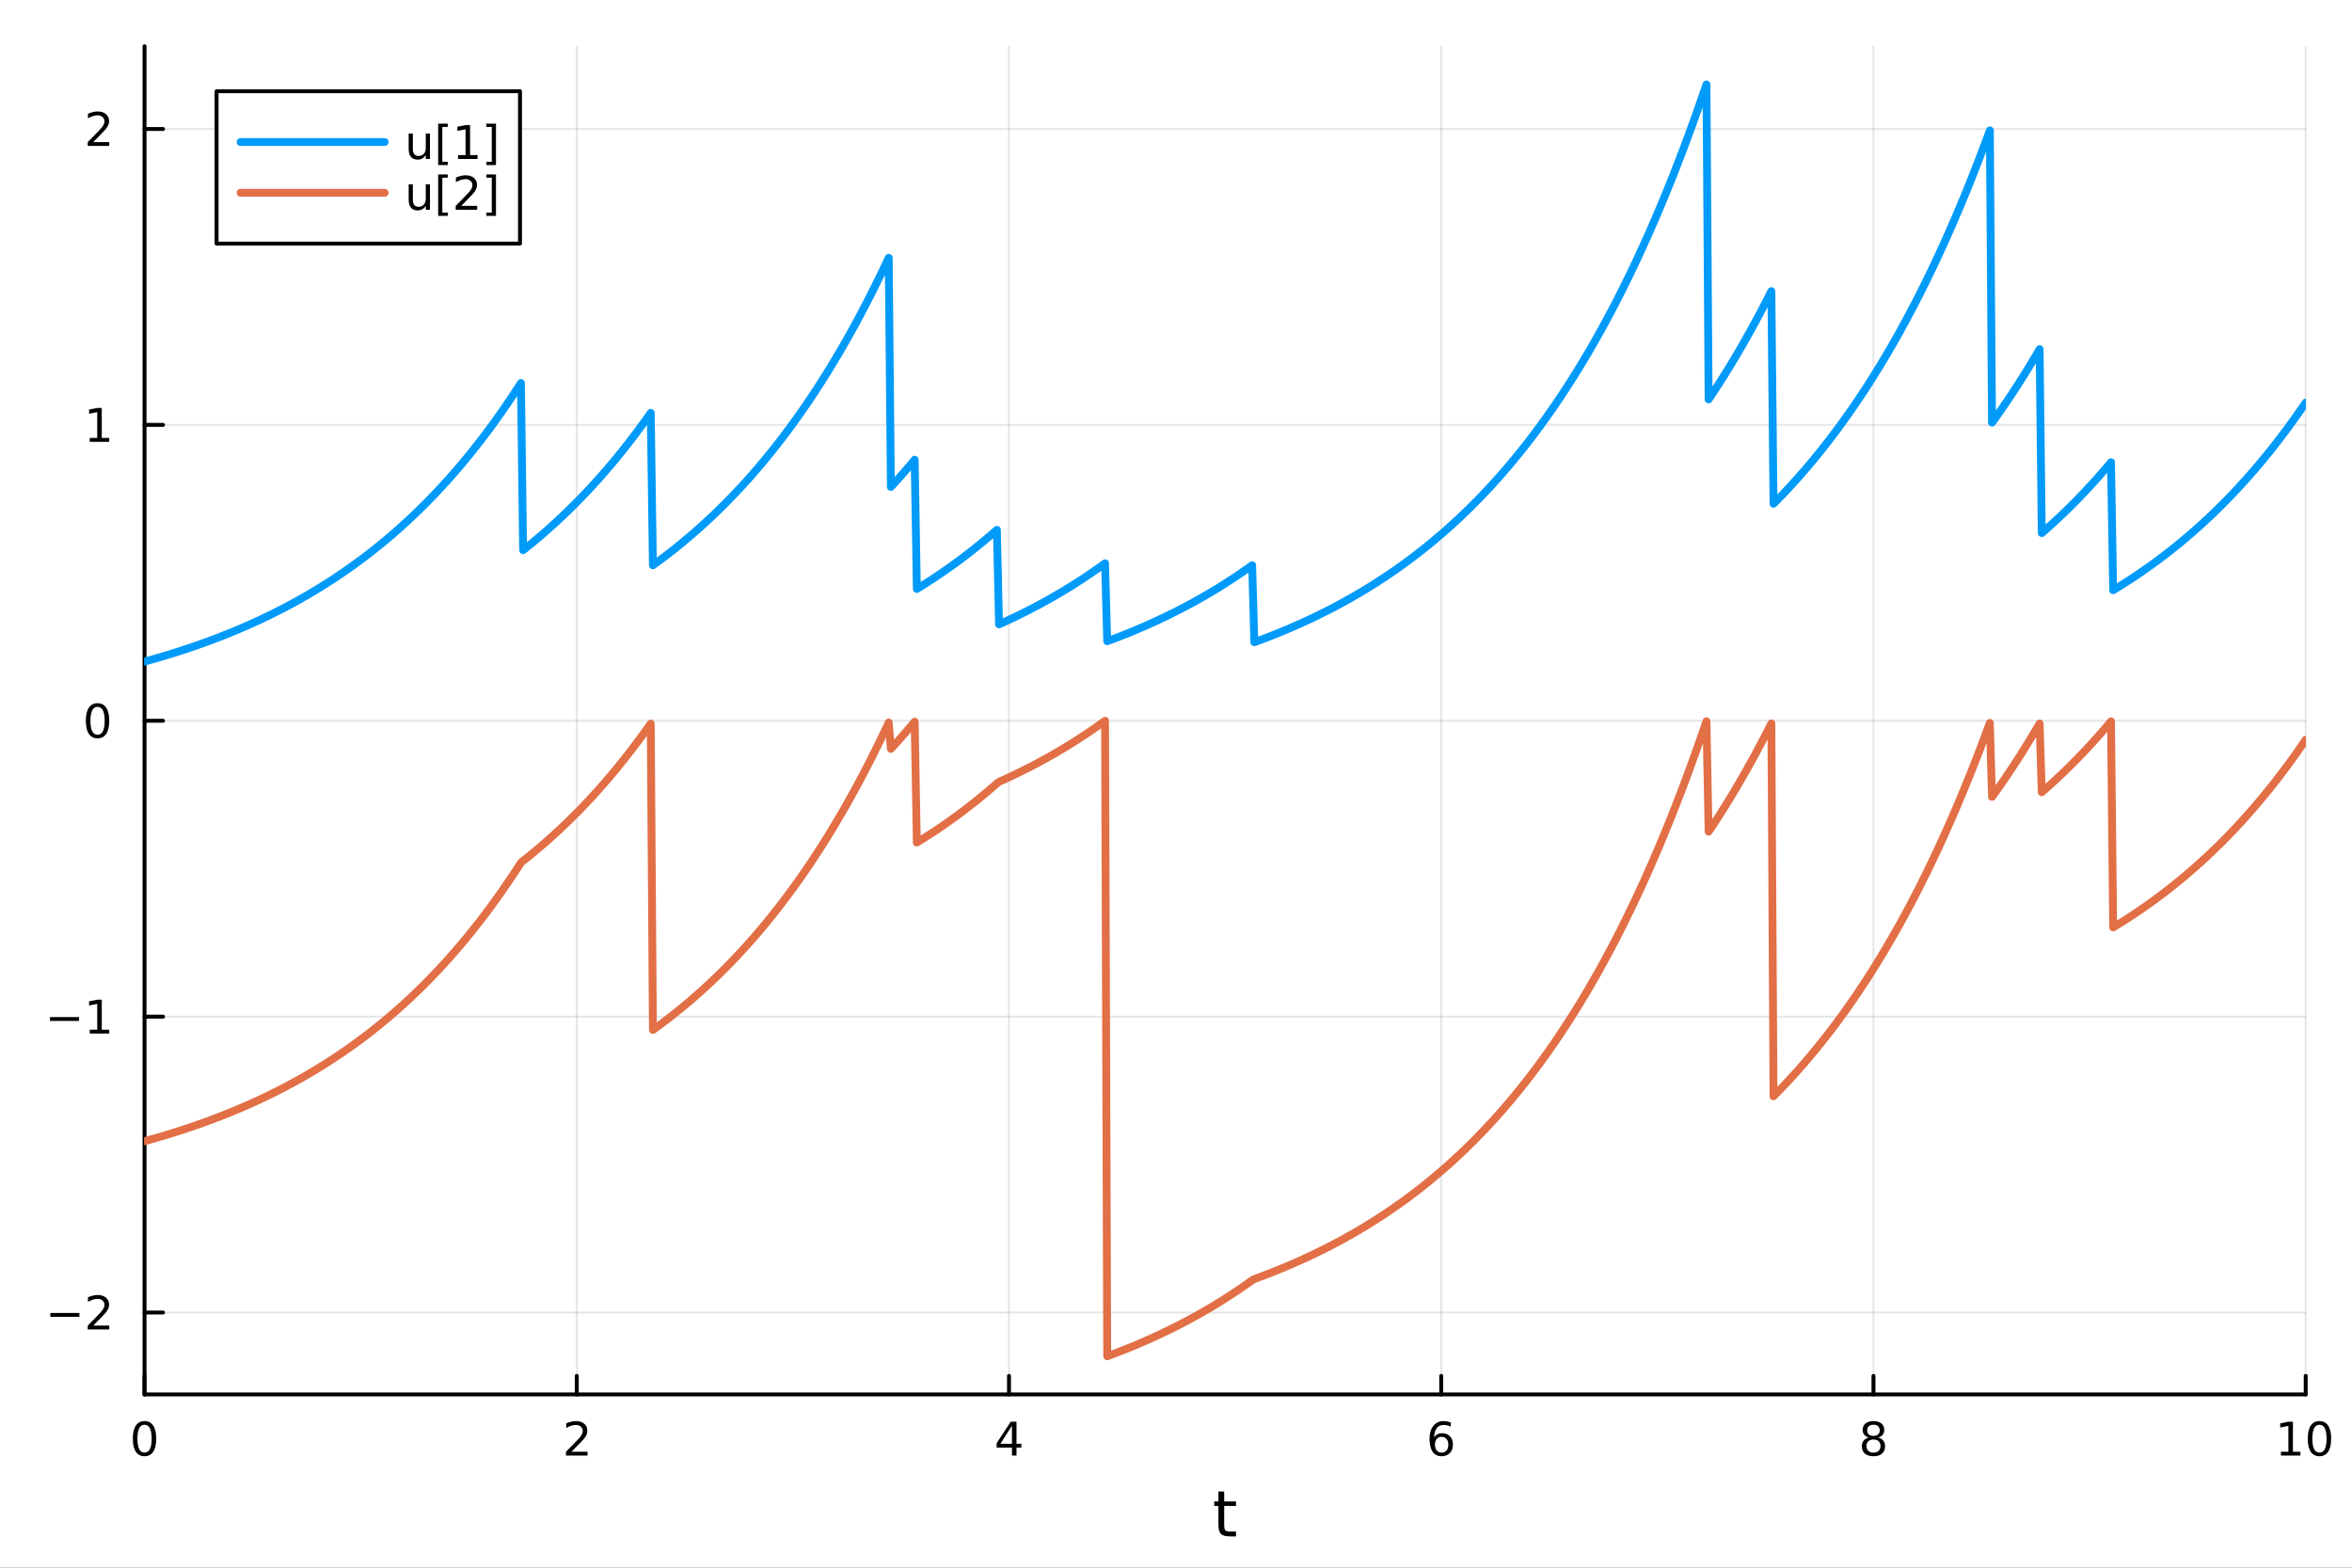 <?xml version="1.0" encoding="utf-8"?>
<svg xmlns="http://www.w3.org/2000/svg" xmlns:xlink="http://www.w3.org/1999/xlink" width="600" height="400" viewBox="0 0 2400 1600">
<rect x="0" y="0" width="2400" height="1600" fill="#333333" stroke="none"/>
<defs>
  <clipPath id="clip990">
    <rect x="0" y="0" width="2400" height="1600"/>
  </clipPath>
</defs>
<path clip-path="url(#clip990)" d="M0 1600 L2400 1600 L2400 0 L0 0  Z" fill="#ffffff" fill-rule="evenodd" fill-opacity="1"/>
<defs>
  <clipPath id="clip991">
    <rect x="480" y="0" width="1681" height="1600"/>
  </clipPath>
</defs>
<path clip-path="url(#clip990)" d="M147.478 1423.18 L2352.76 1423.18 L2352.76 47.244 L147.478 47.244  Z" fill="#ffffff" fill-rule="evenodd" fill-opacity="1"/>
<defs>
  <clipPath id="clip992">
    <rect x="147" y="47" width="2206" height="1377"/>
  </clipPath>
</defs>
<polyline clip-path="url(#clip992)" style="stroke:#000000; stroke-linecap:round; stroke-linejoin:round; stroke-width:2; stroke-opacity:0.1; fill:none" points="147.478,1423.18 147.478,47.244 "/>
<polyline clip-path="url(#clip992)" style="stroke:#000000; stroke-linecap:round; stroke-linejoin:round; stroke-width:2; stroke-opacity:0.1; fill:none" points="588.534,1423.18 588.534,47.244 "/>
<polyline clip-path="url(#clip992)" style="stroke:#000000; stroke-linecap:round; stroke-linejoin:round; stroke-width:2; stroke-opacity:0.1; fill:none" points="1029.59,1423.18 1029.59,47.244 "/>
<polyline clip-path="url(#clip992)" style="stroke:#000000; stroke-linecap:round; stroke-linejoin:round; stroke-width:2; stroke-opacity:0.1; fill:none" points="1470.64,1423.18 1470.64,47.244 "/>
<polyline clip-path="url(#clip992)" style="stroke:#000000; stroke-linecap:round; stroke-linejoin:round; stroke-width:2; stroke-opacity:0.1; fill:none" points="1911.7,1423.18 1911.7,47.244 "/>
<polyline clip-path="url(#clip992)" style="stroke:#000000; stroke-linecap:round; stroke-linejoin:round; stroke-width:2; stroke-opacity:0.1; fill:none" points="2352.76,1423.18 2352.76,47.244 "/>
<polyline clip-path="url(#clip990)" style="stroke:#000000; stroke-linecap:round; stroke-linejoin:round; stroke-width:4; stroke-opacity:1; fill:none" points="147.478,1423.18 2352.76,1423.18 "/>
<polyline clip-path="url(#clip990)" style="stroke:#000000; stroke-linecap:round; stroke-linejoin:round; stroke-width:4; stroke-opacity:1; fill:none" points="147.478,1423.18 147.478,1404.28 "/>
<polyline clip-path="url(#clip990)" style="stroke:#000000; stroke-linecap:round; stroke-linejoin:round; stroke-width:4; stroke-opacity:1; fill:none" points="588.534,1423.18 588.534,1404.28 "/>
<polyline clip-path="url(#clip990)" style="stroke:#000000; stroke-linecap:round; stroke-linejoin:round; stroke-width:4; stroke-opacity:1; fill:none" points="1029.59,1423.18 1029.59,1404.28 "/>
<polyline clip-path="url(#clip990)" style="stroke:#000000; stroke-linecap:round; stroke-linejoin:round; stroke-width:4; stroke-opacity:1; fill:none" points="1470.64,1423.18 1470.64,1404.28 "/>
<polyline clip-path="url(#clip990)" style="stroke:#000000; stroke-linecap:round; stroke-linejoin:round; stroke-width:4; stroke-opacity:1; fill:none" points="1911.7,1423.18 1911.7,1404.28 "/>
<polyline clip-path="url(#clip990)" style="stroke:#000000; stroke-linecap:round; stroke-linejoin:round; stroke-width:4; stroke-opacity:1; fill:none" points="2352.76,1423.18 2352.76,1404.28 "/>
<path clip-path="url(#clip990)" d="M147.478 1454.1 Q143.867 1454.1 142.038 1457.66 Q140.233 1461.2 140.233 1468.33 Q140.233 1475.44 142.038 1479.01 Q143.867 1482.55 147.478 1482.55 Q151.112 1482.55 152.918 1479.01 Q154.746 1475.44 154.746 1468.33 Q154.746 1461.2 152.918 1457.66 Q151.112 1454.1 147.478 1454.1 M147.478 1450.39 Q153.288 1450.39 156.344 1455 Q159.422 1459.58 159.422 1468.33 Q159.422 1477.06 156.344 1481.67 Q153.288 1486.25 147.478 1486.25 Q141.668 1486.25 138.589 1481.67 Q135.534 1477.06 135.534 1468.33 Q135.534 1459.58 138.589 1455 Q141.668 1450.39 147.478 1450.39 Z" fill="#000000" fill-rule="nonzero" fill-opacity="1" /><path clip-path="url(#clip990)" d="M583.186 1481.64 L599.506 1481.64 L599.506 1485.58 L577.561 1485.58 L577.561 1481.64 Q580.223 1478.89 584.807 1474.26 Q589.413 1469.61 590.594 1468.27 Q592.839 1465.74 593.719 1464.01 Q594.621 1462.25 594.621 1460.56 Q594.621 1457.8 592.677 1456.07 Q590.756 1454.33 587.654 1454.33 Q585.455 1454.33 583.001 1455.09 Q580.571 1455.86 577.793 1457.41 L577.793 1452.69 Q580.617 1451.55 583.071 1450.97 Q585.524 1450.39 587.561 1450.39 Q592.932 1450.39 596.126 1453.08 Q599.32 1455.77 599.32 1460.26 Q599.32 1462.39 598.51 1464.31 Q597.723 1466.2 595.617 1468.8 Q595.038 1469.47 591.936 1472.69 Q588.834 1475.88 583.186 1481.64 Z" fill="#000000" fill-rule="nonzero" fill-opacity="1" /><path clip-path="url(#clip990)" d="M1032.6 1455.09 L1020.79 1473.54 L1032.6 1473.54 L1032.6 1455.09 M1031.37 1451.02 L1037.25 1451.02 L1037.25 1473.54 L1042.18 1473.54 L1042.18 1477.43 L1037.25 1477.43 L1037.25 1485.58 L1032.6 1485.58 L1032.6 1477.43 L1017 1477.43 L1017 1472.92 L1031.37 1451.02 Z" fill="#000000" fill-rule="nonzero" fill-opacity="1" /><path clip-path="url(#clip990)" d="M1471.05 1466.44 Q1467.9 1466.44 1466.05 1468.59 Q1464.22 1470.74 1464.22 1474.49 Q1464.22 1478.22 1466.05 1480.39 Q1467.9 1482.55 1471.05 1482.55 Q1474.2 1482.55 1476.03 1480.39 Q1477.88 1478.22 1477.88 1474.49 Q1477.88 1470.74 1476.03 1468.59 Q1474.2 1466.44 1471.05 1466.44 M1480.33 1451.78 L1480.33 1456.04 Q1478.57 1455.21 1476.77 1454.77 Q1474.98 1454.33 1473.23 1454.33 Q1468.6 1454.33 1466.14 1457.45 Q1463.71 1460.58 1463.36 1466.9 Q1464.73 1464.89 1466.79 1463.82 Q1468.85 1462.73 1471.33 1462.73 Q1476.54 1462.73 1479.55 1465.9 Q1482.58 1469.05 1482.58 1474.49 Q1482.58 1479.82 1479.43 1483.03 Q1476.28 1486.25 1471.05 1486.25 Q1465.05 1486.25 1461.88 1481.67 Q1458.71 1477.06 1458.71 1468.33 Q1458.71 1460.14 1462.6 1455.28 Q1466.49 1450.39 1473.04 1450.39 Q1474.8 1450.39 1476.58 1450.74 Q1478.39 1451.09 1480.33 1451.78 Z" fill="#000000" fill-rule="nonzero" fill-opacity="1" /><path clip-path="url(#clip990)" d="M1911.7 1469.17 Q1908.37 1469.17 1906.45 1470.95 Q1904.55 1472.73 1904.55 1475.86 Q1904.55 1478.98 1906.45 1480.77 Q1908.37 1482.55 1911.7 1482.55 Q1915.03 1482.55 1916.95 1480.77 Q1918.88 1478.96 1918.88 1475.86 Q1918.88 1472.73 1916.95 1470.95 Q1915.06 1469.17 1911.7 1469.17 M1907.02 1467.18 Q1904.02 1466.44 1902.33 1464.38 Q1900.66 1462.32 1900.66 1459.35 Q1900.66 1455.21 1903.6 1452.8 Q1906.56 1450.39 1911.7 1450.39 Q1916.86 1450.39 1919.8 1452.8 Q1922.74 1455.21 1922.74 1459.35 Q1922.74 1462.32 1921.05 1464.38 Q1919.39 1466.44 1916.4 1467.18 Q1919.78 1467.96 1921.65 1470.26 Q1923.55 1472.55 1923.55 1475.86 Q1923.55 1480.88 1920.47 1483.57 Q1917.42 1486.25 1911.7 1486.25 Q1905.98 1486.25 1902.9 1483.57 Q1899.85 1480.88 1899.85 1475.86 Q1899.85 1472.55 1901.75 1470.26 Q1903.64 1467.96 1907.02 1467.18 M1905.31 1459.79 Q1905.31 1462.48 1906.98 1463.98 Q1908.67 1465.49 1911.7 1465.49 Q1914.71 1465.49 1916.4 1463.98 Q1918.11 1462.48 1918.11 1459.79 Q1918.11 1457.11 1916.4 1455.6 Q1914.71 1454.1 1911.7 1454.1 Q1908.67 1454.1 1906.98 1455.6 Q1905.31 1457.11 1905.31 1459.79 Z" fill="#000000" fill-rule="nonzero" fill-opacity="1" /><path clip-path="url(#clip990)" d="M2327.44 1481.64 L2335.08 1481.64 L2335.08 1455.28 L2326.77 1456.95 L2326.77 1452.69 L2335.04 1451.02 L2339.71 1451.02 L2339.71 1481.64 L2347.35 1481.64 L2347.35 1485.58 L2327.44 1485.58 L2327.44 1481.64 Z" fill="#000000" fill-rule="nonzero" fill-opacity="1" /><path clip-path="url(#clip990)" d="M2366.8 1454.1 Q2363.18 1454.1 2361.36 1457.66 Q2359.55 1461.2 2359.55 1468.33 Q2359.55 1475.44 2361.36 1479.01 Q2363.18 1482.55 2366.8 1482.55 Q2370.43 1482.55 2372.23 1479.01 Q2374.06 1475.44 2374.06 1468.33 Q2374.06 1461.2 2372.23 1457.66 Q2370.43 1454.1 2366.8 1454.1 M2366.8 1450.39 Q2372.61 1450.39 2375.66 1455 Q2378.74 1459.58 2378.74 1468.33 Q2378.74 1477.06 2375.66 1481.67 Q2372.61 1486.25 2366.8 1486.25 Q2360.99 1486.25 2357.91 1481.67 Q2354.85 1477.06 2354.85 1468.33 Q2354.85 1459.58 2357.91 1455 Q2360.99 1450.39 2366.8 1450.39 Z" fill="#000000" fill-rule="nonzero" fill-opacity="1" /><path clip-path="url(#clip990)" d="M1249.18 1522.27 L1249.18 1532.4 L1261.24 1532.4 L1261.24 1536.95 L1249.18 1536.95 L1249.18 1556.3 Q1249.18 1560.66 1250.36 1561.9 Q1251.57 1563.14 1255.23 1563.14 L1261.24 1563.14 L1261.24 1568.04 L1255.23 1568.04 Q1248.45 1568.04 1245.87 1565.53 Q1243.29 1562.98 1243.29 1556.3 L1243.29 1536.95 L1238.99 1536.95 L1238.99 1532.4 L1243.29 1532.4 L1243.29 1522.27 L1249.18 1522.27 Z" fill="#000000" fill-rule="nonzero" fill-opacity="1" /><polyline clip-path="url(#clip992)" style="stroke:#000000; stroke-linecap:round; stroke-linejoin:round; stroke-width:2; stroke-opacity:0.1; fill:none" points="147.478,1339.58 2352.76,1339.58 "/>
<polyline clip-path="url(#clip992)" style="stroke:#000000; stroke-linecap:round; stroke-linejoin:round; stroke-width:2; stroke-opacity:0.1; fill:none" points="147.478,1037.6 2352.76,1037.6 "/>
<polyline clip-path="url(#clip992)" style="stroke:#000000; stroke-linecap:round; stroke-linejoin:round; stroke-width:2; stroke-opacity:0.1; fill:none" points="147.478,735.62 2352.76,735.62 "/>
<polyline clip-path="url(#clip992)" style="stroke:#000000; stroke-linecap:round; stroke-linejoin:round; stroke-width:2; stroke-opacity:0.1; fill:none" points="147.478,433.642 2352.76,433.642 "/>
<polyline clip-path="url(#clip992)" style="stroke:#000000; stroke-linecap:round; stroke-linejoin:round; stroke-width:2; stroke-opacity:0.1; fill:none" points="147.478,131.664 2352.76,131.664 "/>
<polyline clip-path="url(#clip990)" style="stroke:#000000; stroke-linecap:round; stroke-linejoin:round; stroke-width:4; stroke-opacity:1; fill:none" points="147.478,1423.18 147.478,47.244 "/>
<polyline clip-path="url(#clip990)" style="stroke:#000000; stroke-linecap:round; stroke-linejoin:round; stroke-width:4; stroke-opacity:1; fill:none" points="147.478,1339.58 166.376,1339.58 "/>
<polyline clip-path="url(#clip990)" style="stroke:#000000; stroke-linecap:round; stroke-linejoin:round; stroke-width:4; stroke-opacity:1; fill:none" points="147.478,1037.6 166.376,1037.6 "/>
<polyline clip-path="url(#clip990)" style="stroke:#000000; stroke-linecap:round; stroke-linejoin:round; stroke-width:4; stroke-opacity:1; fill:none" points="147.478,735.62 166.376,735.62 "/>
<polyline clip-path="url(#clip990)" style="stroke:#000000; stroke-linecap:round; stroke-linejoin:round; stroke-width:4; stroke-opacity:1; fill:none" points="147.478,433.642 166.376,433.642 "/>
<polyline clip-path="url(#clip990)" style="stroke:#000000; stroke-linecap:round; stroke-linejoin:round; stroke-width:4; stroke-opacity:1; fill:none" points="147.478,131.664 166.376,131.664 "/>
<path clip-path="url(#clip990)" d="M51.362 1340.03 L81.038 1340.03 L81.038 1343.96 L51.362 1343.96 L51.362 1340.03 Z" fill="#000000" fill-rule="nonzero" fill-opacity="1" /><path clip-path="url(#clip990)" d="M95.159 1352.92 L111.478 1352.92 L111.478 1356.86 L89.534 1356.86 L89.534 1352.92 Q92.196 1350.17 96.779 1345.54 Q101.385 1340.88 102.566 1339.54 Q104.811 1337.02 105.691 1335.28 Q106.594 1333.52 106.594 1331.83 Q106.594 1329.08 104.649 1327.34 Q102.728 1325.61 99.626 1325.61 Q97.427 1325.61 94.973 1326.37 Q92.543 1327.13 89.765 1328.69 L89.765 1323.96 Q92.589 1322.83 95.043 1322.25 Q97.496 1321.67 99.534 1321.67 Q104.904 1321.67 108.098 1324.36 Q111.293 1327.04 111.293 1331.53 Q111.293 1333.66 110.483 1335.58 Q109.696 1337.48 107.589 1340.07 Q107.01 1340.75 103.909 1343.96 Q100.807 1347.16 95.159 1352.92 Z" fill="#000000" fill-rule="nonzero" fill-opacity="1" /><path clip-path="url(#clip990)" d="M50.992 1038.05 L80.668 1038.05 L80.668 1041.98 L50.992 1041.98 L50.992 1038.05 Z" fill="#000000" fill-rule="nonzero" fill-opacity="1" /><path clip-path="url(#clip990)" d="M91.571 1050.94 L99.21 1050.94 L99.21 1024.58 L90.899 1026.24 L90.899 1021.98 L99.163 1020.32 L103.839 1020.32 L103.839 1050.94 L111.478 1050.94 L111.478 1054.88 L91.571 1054.88 L91.571 1050.94 Z" fill="#000000" fill-rule="nonzero" fill-opacity="1" /><path clip-path="url(#clip990)" d="M99.534 721.419 Q95.922 721.419 94.094 724.984 Q92.288 728.525 92.288 735.655 Q92.288 742.761 94.094 746.326 Q95.922 749.868 99.534 749.868 Q103.168 749.868 104.973 746.326 Q106.802 742.761 106.802 735.655 Q106.802 728.525 104.973 724.984 Q103.168 721.419 99.534 721.419 M99.534 717.715 Q105.344 717.715 108.399 722.321 Q111.478 726.905 111.478 735.655 Q111.478 744.382 108.399 748.988 Q105.344 753.571 99.534 753.571 Q93.723 753.571 90.645 748.988 Q87.589 744.382 87.589 735.655 Q87.589 726.905 90.645 722.321 Q93.723 717.715 99.534 717.715 Z" fill="#000000" fill-rule="nonzero" fill-opacity="1" /><path clip-path="url(#clip990)" d="M91.571 446.987 L99.21 446.987 L99.21 420.621 L90.899 422.288 L90.899 418.029 L99.163 416.362 L103.839 416.362 L103.839 446.987 L111.478 446.987 L111.478 450.922 L91.571 450.922 L91.571 446.987 Z" fill="#000000" fill-rule="nonzero" fill-opacity="1" /><path clip-path="url(#clip990)" d="M95.159 145.009 L111.478 145.009 L111.478 148.944 L89.534 148.944 L89.534 145.009 Q92.196 142.254 96.779 137.624 Q101.385 132.972 102.566 131.629 Q104.811 129.106 105.691 127.37 Q106.594 125.611 106.594 123.921 Q106.594 121.166 104.649 119.43 Q102.728 117.694 99.626 117.694 Q97.427 117.694 94.973 118.458 Q92.543 119.222 89.765 120.773 L89.765 116.05 Q92.589 114.916 95.043 114.338 Q97.496 113.759 99.534 113.759 Q104.904 113.759 108.098 116.444 Q111.293 119.129 111.293 123.62 Q111.293 125.75 110.483 127.671 Q109.696 129.569 107.589 132.162 Q107.01 132.833 103.909 136.05 Q100.807 139.245 95.159 145.009 Z" fill="#000000" fill-rule="nonzero" fill-opacity="1" /><polyline clip-path="url(#clip992)" style="stroke:#009af9; stroke-linecap:round; stroke-linejoin:round; stroke-width:8; stroke-opacity:1; fill:none" points="147.478,675.224 149.685,674.617 151.893,674.003 154.1,673.383 156.308,672.757 158.515,672.125 160.723,671.486 162.93,670.841 165.138,670.189 167.345,669.531 169.553,668.866 171.76,668.194 173.968,667.516 176.175,666.831 178.383,666.139 180.59,665.44 182.798,664.734 185.005,664.021 187.213,663.3 189.42,662.573 191.628,661.838 193.835,661.096 196.043,660.346 198.25,659.589 200.458,658.824 202.665,658.051 204.873,657.271 207.08,656.483 209.288,655.686 211.495,654.882 213.702,654.07 215.91,653.25 218.117,652.421 220.325,651.584 222.532,650.738 224.74,649.885 226.947,649.022 229.155,648.151 231.362,647.271 233.57,646.382 235.777,645.484 237.985,644.577 240.192,643.662 242.4,642.736 244.607,641.802 246.815,640.858 249.022,639.905 251.23,638.942 253.437,637.969 255.645,636.987 257.852,635.995 260.06,634.992 262.267,633.98 264.475,632.958 266.682,631.925 268.89,630.882 271.097,629.828 273.305,628.764 275.512,627.689 277.72,626.603 279.927,625.506 282.135,624.398 284.342,623.279 286.549,622.149 288.757,621.008 290.964,619.855 293.172,618.69 295.379,617.514 297.587,616.325 299.794,615.125 302.002,613.913 304.209,612.689 306.417,611.452 308.624,610.203 310.832,608.941 313.039,607.666 315.247,606.379 317.454,605.079 319.662,603.766 321.869,602.439 324.077,601.099 326.284,599.746 328.492,598.379 330.699,596.998 332.907,595.604 335.114,594.195 337.322,592.772 339.529,591.335 341.737,589.884 343.944,588.418 346.152,586.937 348.359,585.441 350.567,583.93 352.774,582.404 354.982,580.863 357.189,579.306 359.397,577.734 361.604,576.145 363.811,574.541 366.019,572.92 368.226,571.284 370.434,569.63 372.641,567.96 374.849,566.274 377.056,564.57 379.264,562.849 381.471,561.111 383.679,559.355 385.886,557.582 388.094,555.791 390.301,553.982 392.509,552.154 394.716,550.309 396.924,548.444 399.131,546.561 401.339,544.659 403.546,542.738 405.754,540.798 407.961,538.838 410.169,536.858 412.376,534.858 414.584,532.839 416.791,530.799 418.999,528.738 421.206,526.657 423.414,524.554 425.621,522.431 427.829,520.286 430.036,518.12 432.244,515.932 434.451,513.722 436.659,511.49 438.866,509.235 441.073,506.957 443.281,504.657 445.488,502.333 447.696,499.987 449.903,497.616 452.111,495.222 454.318,492.804 456.526,490.361 458.733,487.894 460.941,485.401 463.148,482.884 465.356,480.342 467.563,477.774 469.771,475.18 471.978,472.56 474.186,469.913 476.393,467.24 478.601,464.54 480.808,461.813 483.016,459.059 485.223,456.276 487.431,453.466 489.638,450.627 491.846,447.76 494.053,444.864 496.261,441.939 498.468,438.984 500.676,436 502.883,432.986 505.091,429.941 507.298,426.866 509.506,423.759 511.713,420.622 513.921,417.453 516.128,414.252 518.335,411.019 520.543,407.753 522.75,404.455 524.958,401.123 527.165,397.758 529.373,394.359 531.58,390.926 533.788,561.539 535.995,559.788 538.203,558.019 540.41,556.232 542.618,554.427 544.825,552.605 547.033,550.763 549.24,548.904 551.448,547.025 553.655,545.128 555.863,543.212 558.07,541.276 560.278,539.321 562.485,537.346 564.693,535.351 566.9,533.337 569.108,531.301 571.315,529.246 573.523,527.17 575.73,525.073 577.938,522.955 580.145,520.815 582.353,518.654 584.56,516.471 586.768,514.267 588.975,512.04 591.182,509.79 593.39,507.519 595.597,505.224 597.805,502.906 600.012,500.565 602.22,498.2 604.427,495.812 606.635,493.399 608.842,490.962 611.05,488.501 613.257,486.015 615.465,483.504 617.672,480.967 619.88,478.405 622.087,475.818 624.295,473.204 626.502,470.564 628.71,467.898 630.917,465.204 633.125,462.484 635.332,459.736 637.54,456.961 639.747,454.157 641.955,451.326 644.162,448.466 646.37,445.577 648.577,442.659 650.785,439.711 652.992,436.735 655.2,433.728 657.407,430.691 659.615,427.623 661.822,424.524 664.03,421.395 666.237,576.927 668.444,575.33 670.652,573.718 672.859,572.089 675.067,570.444 677.274,568.782 679.482,567.104 681.689,565.408 683.897,563.696 686.104,561.966 688.312,560.219 690.519,558.455 692.727,556.672 694.934,554.872 697.142,553.054 699.349,551.217 701.557,549.362 703.764,547.488 705.972,545.595 708.179,543.684 710.387,541.753 712.594,539.802 714.802,537.833 717.009,535.843 719.217,533.833 721.424,531.803 723.632,529.752 725.839,527.681 728.047,525.589 730.254,523.476 732.462,521.342 734.669,519.186 736.877,517.009 739.084,514.81 741.292,512.588 743.499,510.345 745.706,508.078 747.914,505.789 750.121,503.477 752.329,501.141 754.536,498.782 756.744,496.4 758.951,493.993 761.159,491.562 763.366,489.107 765.574,486.627 767.781,484.122 769.989,481.592 772.196,479.036 774.404,476.455 776.611,473.848 778.819,471.214 781.026,468.555 783.234,465.868 785.441,463.154 787.649,460.413 789.856,457.645 792.064,454.848 794.271,452.024 796.479,449.171 798.686,446.289 800.894,443.378 803.101,440.438 805.309,437.469 807.516,434.469 809.724,431.44 811.931,428.38 814.139,425.289 816.346,422.167 818.553,419.013 820.761,415.828 822.968,412.611 825.176,409.361 827.383,406.079 829.591,402.764 831.798,399.415 834.006,396.032 836.213,392.616 838.421,389.165 840.628,385.68 842.836,382.159 845.043,378.603 847.251,375.011 849.458,371.383 851.666,367.719 853.873,364.018 856.081,360.279 858.288,356.503 860.496,352.689 862.703,348.837 864.911,344.946 867.118,341.016 869.326,337.046 871.533,333.036 873.741,328.986 875.948,324.895 878.156,320.763 880.363,316.589 882.571,312.374 884.778,308.116 886.986,303.815 889.193,299.471 891.401,295.083 893.608,290.651 895.815,286.175 898.023,281.653 900.23,277.086 902.438,272.473 904.645,267.814 906.853,263.108 909.06,496.988 911.268,494.587 913.475,492.162 915.683,489.713 917.89,487.239 920.098,484.74 922.305,482.216 924.513,479.667 926.72,477.092 928.928,474.491 931.135,471.864 933.343,469.211 935.55,601.075 937.758,599.722 939.965,598.354 942.173,596.973 944.38,595.579 946.588,594.17 948.795,592.747 951.003,591.309 953.21,589.858 955.418,588.391 957.625,586.91 959.833,585.414 962.04,583.903 964.248,582.376 966.455,580.835 968.663,579.278 970.87,577.705 973.077,576.116 975.285,574.512 977.492,572.891 979.7,571.254 981.907,569.6 984.115,567.93 986.322,566.243 988.53,564.539 990.737,562.818 992.945,561.079 995.152,559.323 997.36,557.55 999.567,555.758 1001.77,553.949 1003.98,552.121 1006.19,550.275 1008.4,548.411 1010.6,546.527 1012.81,544.625 1015.02,542.703 1017.23,540.763 1019.43,637.211 1021.64,636.221 1023.85,635.221 1026.06,634.211 1028.26,633.191 1030.47,632.16 1032.68,631.12 1034.89,630.068 1037.09,629.006 1039.3,627.934 1041.51,626.85 1043.72,625.756 1045.92,624.651 1048.13,623.534 1050.34,622.407 1052.55,621.268 1054.75,620.118 1056.96,618.956 1059.17,617.782 1061.38,616.597 1063.58,615.399 1065.79,614.19 1068,612.968 1070.21,611.734 1072.41,610.488 1074.62,609.229 1076.83,607.958 1079.04,606.673 1081.24,605.376 1083.45,604.066 1085.66,602.742 1087.87,601.406 1090.07,600.055 1092.28,598.692 1094.49,597.314 1096.7,595.923 1098.9,594.517 1101.11,593.098 1103.32,591.664 1105.53,590.216 1107.73,588.753 1109.94,587.275 1112.15,585.783 1114.36,584.275 1116.56,582.753 1118.77,581.215 1120.98,579.661 1123.19,578.092 1125.39,576.508 1127.6,574.907 1129.81,654.455 1132.02,653.639 1134.22,652.814 1136.43,651.981 1138.64,651.139 1140.85,650.29 1143.05,649.431 1145.26,648.564 1147.47,647.688 1149.68,646.804 1151.88,645.91 1154.09,645.008 1156.3,644.096 1158.51,643.175 1160.71,642.245 1162.92,641.306 1165.13,640.357 1167.34,639.399 1169.54,638.431 1171.75,637.453 1173.96,636.466 1176.17,635.468 1178.37,634.461 1180.58,633.443 1182.79,632.415 1185,631.377 1187.2,630.328 1189.41,629.269 1191.62,628.199 1193.83,627.118 1196.03,626.027 1198.24,624.924 1200.45,623.811 1202.66,622.686 1204.86,621.55 1207.07,620.402 1209.28,619.243 1211.49,618.073 1213.69,616.89 1215.9,615.695 1218.11,614.489 1220.32,613.27 1222.52,612.039 1224.73,610.796 1226.94,609.54 1229.15,608.272 1231.35,606.991 1233.56,605.696 1235.77,604.389 1237.98,603.069 1240.18,601.735 1242.39,600.389 1244.6,599.028 1246.81,597.654 1249.01,596.266 1251.22,594.864 1253.43,593.448 1255.64,592.017 1257.84,590.573 1260.05,589.114 1262.26,587.64 1264.47,586.151 1266.67,584.647 1268.88,583.128 1271.09,581.594 1273.3,580.045 1275.5,578.48 1277.71,576.899 1279.92,655.461 1282.13,654.655 1284.33,653.84 1286.54,653.017 1288.75,652.186 1290.96,651.347 1293.16,650.499 1295.37,649.643 1297.58,648.778 1299.79,647.904 1301.99,647.022 1304.2,646.13 1306.41,645.23 1308.62,644.321 1310.82,643.402 1313.03,642.475 1315.24,641.537 1317.45,640.591 1319.65,639.635 1321.86,638.669 1324.07,637.694 1326.28,636.709 1328.48,635.714 1330.69,634.709 1332.9,633.694 1335.11,632.668 1337.31,631.632 1339.52,630.586 1341.73,629.53 1343.94,628.462 1346.14,627.384 1348.35,626.295 1350.56,625.196 1352.76,624.085 1354.97,622.963 1357.18,621.829 1359.39,620.684 1361.59,619.528 1363.8,618.36 1366.01,617.18 1368.22,615.989 1370.42,614.785 1372.63,613.57 1374.84,612.342 1377.05,611.102 1379.25,609.849 1381.46,608.584 1383.67,607.306 1385.88,606.015 1388.08,604.711 1390.29,603.394 1392.5,602.064 1394.71,600.72 1396.91,599.363 1399.12,597.992 1401.33,596.608 1403.54,595.209 1405.74,593.797 1407.95,592.37 1410.16,590.929 1412.37,589.473 1414.57,588.003 1416.78,586.518 1418.99,585.018 1421.2,583.503 1423.4,581.972 1425.61,580.427 1427.82,578.865 1430.03,577.288 1432.23,575.696 1434.44,574.087 1436.65,572.462 1438.86,570.82 1441.06,569.162 1443.27,567.488 1445.48,565.796 1447.69,564.088 1449.89,562.362 1452.1,560.619 1454.31,558.858 1456.52,557.08 1458.72,555.284 1460.93,553.47 1463.14,551.637 1465.35,549.786 1467.55,547.916 1469.76,546.028 1471.97,544.121 1474.18,542.194 1476.38,540.248 1478.59,538.283 1480.8,536.297 1483.01,534.292 1485.21,532.267 1487.42,530.221 1489.63,528.155 1491.84,526.068 1494.04,523.96 1496.25,521.83 1498.46,519.68 1500.67,517.507 1502.87,515.313 1505.08,513.097 1507.29,510.858 1509.5,508.597 1511.7,506.313 1513.91,504.007 1516.12,501.677 1518.33,499.323 1520.53,496.946 1522.74,494.545 1524.95,492.12 1527.16,489.67 1529.36,487.196 1531.57,484.697 1533.78,482.172 1535.99,479.622 1538.19,477.047 1540.4,474.446 1542.61,471.818 1544.82,469.164 1547.02,466.483 1549.23,463.776 1551.44,461.041 1553.65,458.278 1555.85,455.488 1558.06,452.67 1560.27,449.823 1562.48,446.948 1564.68,444.044 1566.89,441.11 1569.1,438.147 1571.31,435.155 1573.51,432.132 1575.72,429.079 1577.93,425.995 1580.14,422.88 1582.34,419.733 1584.55,416.555 1586.76,413.345 1588.97,410.103 1591.17,406.828 1593.38,403.52 1595.59,400.179 1597.8,396.805 1600,393.396 1602.21,389.953 1604.42,386.476 1606.63,382.964 1608.83,379.416 1611.04,375.833 1613.25,372.213 1615.46,368.557 1617.66,364.865 1619.87,361.135 1622.08,357.368 1624.29,353.563 1626.49,349.72 1628.7,345.838 1630.91,341.917 1633.12,337.956 1635.32,333.956 1637.53,329.915 1639.74,325.834 1641.95,321.711 1644.15,317.548 1646.36,313.342 1648.57,309.094 1650.78,304.803 1652.98,300.469 1655.19,296.091 1657.4,291.669 1659.61,287.203 1661.81,282.692 1664.02,278.135 1666.23,273.532 1668.44,268.884 1670.64,264.188 1672.85,259.445 1675.06,254.654 1677.27,249.815 1679.47,244.928 1681.68,239.991 1683.89,235.004 1686.1,229.968 1688.3,224.88 1690.51,219.742 1692.72,214.552 1694.93,209.31 1697.13,204.015 1699.34,198.666 1701.55,193.265 1703.76,187.808 1705.96,182.297 1708.17,176.731 1710.38,171.108 1712.59,165.429 1714.79,159.693 1717,153.899 1719.21,148.046 1721.42,142.135 1723.62,136.165 1725.83,130.134 1728.04,124.043 1730.25,117.89 1732.45,111.675 1734.66,105.398 1736.87,99.058 1739.07,92.654 1741.28,86.186 1743.49,407.636 1745.7,404.336 1747.9,401.004 1750.11,397.637 1752.32,394.237 1754.53,390.803 1756.73,387.334 1758.94,383.83 1761.15,380.291 1763.36,376.716 1765.56,373.105 1767.77,369.458 1769.98,365.775 1772.19,362.054 1774.39,358.296 1776.6,354.5 1778.81,350.666 1781.02,346.793 1783.22,342.881 1785.43,338.93 1787.64,334.939 1789.85,330.908 1792.05,326.837 1794.26,322.724 1796.47,318.57 1798.68,314.375 1800.88,310.137 1803.09,305.856 1805.3,301.533 1807.51,297.166 1809.71,514.19 1811.92,511.962 1814.13,509.712 1816.34,507.439 1818.54,505.143 1820.75,502.825 1822.96,500.483 1825.17,498.117 1827.37,495.728 1829.58,493.314 1831.79,490.876 1834,488.414 1836.2,485.927 1838.41,483.415 1840.62,480.878 1842.83,478.315 1845.03,475.727 1847.24,473.112 1849.45,470.472 1851.66,467.804 1853.86,465.11 1856.07,462.389 1858.28,459.641 1860.49,456.864 1862.69,454.06 1864.9,451.228 1867.11,448.367 1869.32,445.478 1871.52,442.559 1873.73,439.611 1875.94,436.633 1878.15,433.626 1880.35,430.588 1882.56,427.519 1884.77,424.42 1886.98,421.289 1889.18,418.127 1891.39,414.933 1893.6,411.707 1895.81,408.448 1898.01,405.157 1900.22,401.832 1902.43,398.474 1904.64,395.083 1906.84,391.657 1909.05,388.196 1911.26,384.701 1913.47,381.17 1915.67,377.604 1917.88,374.002 1920.09,370.364 1922.3,366.689 1924.5,362.977 1926.71,359.228 1928.92,355.441 1931.13,351.616 1933.33,347.753 1935.54,343.85 1937.75,339.909 1939.96,335.927 1942.16,331.906 1944.37,327.845 1946.58,323.742 1948.79,319.599 1950.99,315.413 1953.2,311.186 1955.41,306.916 1957.62,302.603 1959.82,298.247 1962.03,293.847 1964.24,289.402 1966.45,284.913 1968.65,280.379 1970.86,275.799 1973.07,271.173 1975.28,266.501 1977.48,261.781 1979.69,257.015 1981.9,252.2 1984.11,247.336 1986.31,242.424 1988.52,237.463 1990.73,232.451 1992.94,227.389 1995.14,222.276 1997.35,217.112 1999.56,211.896 2001.77,206.627 2003.97,201.305 2006.18,195.93 2008.39,190.5 2010.6,185.016 2012.8,179.477 2015.01,173.882 2017.22,168.23 2019.43,162.522 2021.63,156.757 2023.84,150.933 2026.05,145.051 2028.26,139.11 2030.46,133.109 2032.67,431.344 2034.88,428.283 2037.09,425.191 2039.29,422.068 2041.5,418.914 2043.71,415.728 2045.92,412.51 2048.12,409.259 2050.33,405.976 2052.54,402.659 2054.75,399.31 2056.95,395.926 2059.16,392.509 2061.37,389.057 2063.58,385.571 2065.78,382.049 2067.99,378.492 2070.2,374.899 2072.41,371.27 2074.61,367.605 2076.82,363.903 2079.03,360.163 2081.24,356.386 2083.44,544.096 2085.65,542.169 2087.86,540.223 2090.07,538.257 2092.27,536.272 2094.48,534.266 2096.69,532.241 2098.9,530.195 2101.1,528.128 2103.31,526.041 2105.52,523.932 2107.73,521.803 2109.93,519.651 2112.14,517.479 2114.35,515.284 2116.55,513.068 2118.76,510.829 2120.97,508.567 2123.18,506.283 2125.38,503.976 2127.59,501.645 2129.8,499.292 2132.01,496.914 2134.21,494.513 2136.42,492.087 2138.63,489.637 2140.84,487.162 2143.04,484.663 2145.25,482.138 2147.46,479.588 2149.67,477.012 2151.87,474.41 2154.08,471.783 2156.29,602.377 2158.5,601.037 2160.7,599.683 2162.91,598.315 2165.12,596.934 2167.33,595.538 2169.53,594.129 2171.74,592.706 2173.95,591.268 2176.16,589.815 2178.36,588.349 2180.57,586.867 2182.78,585.37 2184.99,583.859 2187.19,582.332 2189.4,580.79 2191.61,579.233 2193.82,577.659 2196.02,576.07 2198.23,574.466 2200.44,572.844 2202.65,571.207 2204.85,569.553 2207.06,567.883 2209.27,566.196 2211.48,564.492 2213.68,562.77 2215.89,561.032 2218.1,559.276 2220.31,557.502 2222.51,555.711 2224.72,553.901 2226.93,552.073 2229.14,550.227 2231.34,548.363 2233.55,546.479 2235.76,544.577 2237.97,542.655 2240.17,540.714 2242.38,538.754 2244.59,536.774 2246.8,534.773 2249,532.753 2251.21,530.712 2253.42,528.651 2255.63,526.569 2257.83,524.466 2260.04,522.342 2262.25,520.196 2264.46,518.029 2266.66,515.84 2268.87,513.629 2271.08,511.396 2273.29,509.14 2275.49,506.861 2277.7,504.56 2279.91,502.235 2282.12,499.887 2284.32,497.515 2286.53,495.119 2288.74,492.699 2290.95,490.255 2293.15,487.786 2295.36,485.292 2297.57,482.773 2299.78,480.229 2301.98,477.659 2304.19,475.064 2306.4,472.442 2308.61,469.794 2310.81,467.119 2313.02,464.417 2315.23,461.689 2317.44,458.932 2319.64,456.149 2321.85,453.337 2324.06,450.497 2326.27,447.629 2328.47,444.731 2330.68,441.805 2332.89,438.849 2335.1,435.863 2337.3,432.848 2339.51,429.802 2341.72,426.725 2343.93,423.618 2346.13,420.479 2348.34,417.308 2350.55,414.106 2352.76,410.872 "/>
<polyline clip-path="url(#clip992)" style="stroke:#e26f46; stroke-linecap:round; stroke-linejoin:round; stroke-width:8; stroke-opacity:1; fill:none" points="147.478,1164.73 149.685,1164.13 151.893,1163.51 154.1,1162.89 156.308,1162.27 158.515,1161.63 160.723,1160.99 162.93,1160.35 165.138,1159.7 167.345,1159.04 169.553,1158.37 171.76,1157.7 173.968,1157.02 176.175,1156.34 178.383,1155.65 180.59,1154.95 182.798,1154.24 185.005,1153.53 187.213,1152.81 189.42,1152.08 191.628,1151.35 193.835,1150.6 196.043,1149.85 198.25,1149.1 200.458,1148.33 202.665,1147.56 204.873,1146.78 207.08,1145.99 209.288,1145.19 211.495,1144.39 213.702,1143.58 215.91,1142.76 218.117,1141.93 220.325,1141.09 222.532,1140.25 224.74,1139.39 226.947,1138.53 229.155,1137.66 231.362,1136.78 233.57,1135.89 235.777,1134.99 237.985,1134.09 240.192,1133.17 242.4,1132.25 244.607,1131.31 246.815,1130.37 249.022,1129.41 251.23,1128.45 253.437,1127.48 255.645,1126.5 257.852,1125.5 260.06,1124.5 262.267,1123.49 264.475,1122.47 266.682,1121.43 268.89,1120.39 271.097,1119.34 273.305,1118.27 275.512,1117.2 277.72,1116.11 279.927,1115.01 282.135,1113.91 284.342,1112.79 286.549,1111.66 288.757,1110.52 290.964,1109.36 293.172,1108.2 295.379,1107.02 297.587,1105.83 299.794,1104.63 302.002,1103.42 304.209,1102.2 306.417,1100.96 308.624,1099.71 310.832,1098.45 313.039,1097.18 315.247,1095.89 317.454,1094.59 319.662,1093.27 321.869,1091.95 324.077,1090.61 326.284,1089.25 328.492,1087.89 330.699,1086.51 332.907,1085.11 335.114,1083.7 337.322,1082.28 339.529,1080.84 341.737,1079.39 343.944,1077.93 346.152,1076.45 348.359,1074.95 350.567,1073.44 352.774,1071.91 354.982,1070.37 357.189,1068.81 359.397,1067.24 361.604,1065.65 363.811,1064.05 366.019,1062.43 368.226,1060.79 370.434,1059.14 372.641,1057.47 374.849,1055.78 377.056,1054.08 379.264,1052.36 381.471,1050.62 383.679,1048.86 385.886,1047.09 388.094,1045.3 390.301,1043.49 392.509,1041.66 394.716,1039.82 396.924,1037.95 399.131,1036.07 401.339,1034.17 403.546,1032.25 405.754,1030.31 407.961,1028.35 410.169,1026.37 412.376,1024.37 414.584,1022.35 416.791,1020.31 418.999,1018.25 421.206,1016.17 423.414,1014.06 425.621,1011.94 427.829,1009.79 430.036,1007.63 432.244,1005.44 434.451,1003.23 436.659,1001 438.866,998.743 441.073,996.466 443.281,994.166 445.488,991.842 447.696,989.495 449.903,987.125 452.111,984.731 454.318,982.312 456.526,979.869 458.733,977.402 460.941,974.91 463.148,972.393 465.356,969.85 467.563,967.282 469.771,964.688 471.978,962.068 474.186,959.422 476.393,956.749 478.601,954.049 480.808,951.322 483.016,948.567 485.223,945.785 487.431,942.975 489.638,940.136 491.846,937.269 494.053,934.373 496.261,931.448 498.468,928.493 500.676,925.509 502.883,922.494 505.091,919.45 507.298,916.374 509.506,913.268 511.713,910.13 513.921,906.961 516.128,903.761 518.335,900.527 520.543,897.262 522.75,893.963 524.958,890.632 527.165,887.267 529.373,883.868 531.58,880.435 533.788,878.637 535.995,876.886 538.203,875.117 540.41,873.33 542.618,871.526 544.825,869.703 547.033,867.862 549.24,866.002 551.448,864.123 553.655,862.226 555.863,860.31 558.07,858.374 560.278,856.419 562.485,854.444 564.693,852.449 566.9,850.435 569.108,848.4 571.315,846.344 573.523,844.268 575.73,842.171 577.938,840.053 580.145,837.913 582.353,835.752 584.56,833.57 586.768,831.365 588.975,829.138 591.182,826.889 593.39,824.617 595.597,822.322 597.805,820.004 600.012,817.663 602.22,815.298 604.427,812.91 606.635,810.497 608.842,808.06 611.05,805.599 613.257,803.113 615.465,800.602 617.672,798.065 619.88,795.504 622.087,792.916 624.295,790.302 626.502,787.662 628.71,784.996 630.917,782.302 633.125,779.582 635.332,776.834 637.54,774.059 639.747,771.255 641.955,768.424 644.162,765.564 646.37,762.675 648.577,759.757 650.785,756.81 652.992,753.833 655.2,750.826 657.407,747.789 659.615,744.721 661.822,741.622 664.03,738.493 666.237,1051.22 668.444,1049.63 670.652,1048.01 672.859,1046.39 675.067,1044.74 677.274,1043.08 679.482,1041.4 681.689,1039.71 683.897,1037.99 686.104,1036.26 688.312,1034.52 690.519,1032.75 692.727,1030.97 694.934,1029.17 697.142,1027.35 699.349,1025.51 701.557,1023.66 703.764,1021.79 705.972,1019.89 708.179,1017.98 710.387,1016.05 712.594,1014.1 714.802,1012.13 717.009,1010.14 719.217,1008.13 721.424,1006.1 723.632,1004.05 725.839,1001.98 728.047,999.887 730.254,997.774 732.462,995.639 734.669,993.484 736.877,991.306 739.084,989.107 741.292,986.885 743.499,984.642 745.706,982.375 747.914,980.086 750.121,977.774 752.329,975.439 754.536,973.08 756.744,970.697 758.951,968.29 761.159,965.859 763.366,963.404 765.574,960.924 767.781,958.419 769.989,955.889 772.196,953.334 774.404,950.752 776.611,948.145 778.819,945.512 781.026,942.852 783.234,940.165 785.441,937.451 787.649,934.71 789.856,931.942 792.064,929.145 794.271,926.321 796.479,923.468 798.686,920.586 800.894,917.676 803.101,914.736 805.309,911.766 807.516,908.767 809.724,905.737 811.931,902.677 814.139,899.586 816.346,896.464 818.553,893.311 820.761,890.125 822.968,886.908 825.176,883.658 827.383,880.376 829.591,877.061 831.798,873.712 834.006,870.33 836.213,866.913 838.421,863.462 840.628,859.977 842.836,856.456 845.043,852.9 847.251,849.308 849.458,845.681 851.666,842.016 853.873,838.315 856.081,834.577 858.288,830.801 860.496,826.987 862.703,823.134 864.911,819.243 867.118,815.313 869.326,811.343 871.533,807.333 873.741,803.283 875.948,799.192 878.156,795.06 880.363,790.887 882.571,786.671 884.778,782.413 886.986,778.112 889.193,773.768 891.401,769.38 893.608,764.949 895.815,760.472 898.023,755.95 900.23,751.383 902.438,746.77 904.645,742.111 906.853,737.405 909.06,764.287 911.268,761.887 913.475,759.462 915.683,757.012 917.89,754.539 920.098,752.04 922.305,749.516 924.513,746.967 926.72,744.392 928.928,741.791 931.135,739.164 933.343,736.51 935.55,859.902 937.758,858.548 939.965,857.181 942.173,855.8 944.38,854.405 946.588,852.996 948.795,851.573 951.003,850.136 953.21,848.684 955.418,847.218 957.625,845.737 959.833,844.24 962.04,842.729 964.248,841.203 966.455,839.661 968.663,838.104 970.87,836.531 973.077,834.943 975.285,833.338 977.492,831.717 979.7,830.08 981.907,828.427 984.115,826.756 986.322,825.07 988.53,823.366 990.737,821.644 992.945,819.906 995.152,818.15 997.36,816.376 999.567,814.585 1001.77,812.776 1003.98,810.948 1006.19,809.102 1008.4,807.237 1010.6,805.354 1012.81,803.451 1015.02,801.53 1017.23,799.589 1019.43,797.951 1021.64,796.961 1023.85,795.961 1026.06,794.951 1028.26,793.93 1030.47,792.9 1032.68,791.859 1034.89,790.808 1037.09,789.746 1039.3,788.673 1041.51,787.59 1043.72,786.496 1045.92,785.39 1048.13,784.274 1050.34,783.146 1052.55,782.007 1054.75,780.857 1056.96,779.695 1059.17,778.522 1061.38,777.336 1063.58,776.139 1065.79,774.929 1068,773.708 1070.21,772.474 1072.41,771.228 1074.62,769.969 1076.83,768.697 1079.04,767.413 1081.24,766.116 1083.45,764.805 1085.66,763.482 1087.87,762.145 1090.07,760.795 1092.28,759.431 1094.49,758.054 1096.7,756.662 1098.9,755.257 1101.11,753.837 1103.32,752.403 1105.53,750.955 1107.73,749.492 1109.94,748.015 1112.15,746.522 1114.36,745.015 1116.56,743.492 1118.77,741.954 1120.98,740.401 1123.19,738.832 1125.39,737.247 1127.6,735.646 1129.81,1384.24 1132.02,1383.42 1134.22,1382.6 1136.43,1381.76 1138.64,1380.92 1140.85,1380.07 1143.05,1379.21 1145.26,1378.35 1147.47,1377.47 1149.68,1376.59 1151.88,1375.69 1154.09,1374.79 1156.3,1373.88 1158.51,1372.96 1160.71,1372.03 1162.92,1371.09 1165.13,1370.14 1167.34,1369.18 1169.54,1368.21 1171.75,1367.24 1173.96,1366.25 1176.17,1365.25 1178.37,1364.24 1180.58,1363.23 1182.79,1362.2 1185,1361.16 1187.2,1360.11 1189.41,1359.05 1191.62,1357.98 1193.83,1356.9 1196.03,1355.81 1198.24,1354.71 1200.45,1353.59 1202.66,1352.47 1204.86,1351.33 1207.07,1350.19 1209.28,1349.03 1211.49,1347.86 1213.69,1346.67 1215.9,1345.48 1218.11,1344.27 1220.32,1343.05 1222.52,1341.82 1224.73,1340.58 1226.94,1339.32 1229.15,1338.05 1231.35,1336.77 1233.56,1335.48 1235.77,1334.17 1237.98,1332.85 1240.18,1331.52 1242.39,1330.17 1244.6,1328.81 1246.81,1327.44 1249.01,1326.05 1251.22,1324.65 1253.43,1323.23 1255.64,1321.8 1257.84,1320.36 1260.05,1318.9 1262.26,1317.42 1264.47,1315.93 1266.67,1314.43 1268.88,1312.91 1271.09,1311.38 1273.3,1309.83 1275.5,1308.26 1277.71,1306.68 1279.92,1305.4 1282.13,1304.59 1284.33,1303.78 1286.54,1302.96 1288.75,1302.12 1290.96,1301.29 1293.16,1300.44 1295.37,1299.58 1297.58,1298.72 1299.79,1297.84 1301.99,1296.96 1304.2,1296.07 1306.41,1295.17 1308.62,1294.26 1310.82,1293.34 1313.03,1292.41 1315.24,1291.48 1317.45,1290.53 1319.65,1289.57 1321.86,1288.61 1324.07,1287.63 1326.28,1286.65 1328.48,1285.65 1330.69,1284.65 1332.9,1283.63 1335.11,1282.61 1337.31,1281.57 1339.52,1280.52 1341.73,1279.47 1343.94,1278.4 1346.14,1277.32 1348.35,1276.23 1350.56,1275.13 1352.76,1274.02 1354.97,1272.9 1357.18,1271.77 1359.39,1270.62 1361.59,1269.47 1363.8,1268.3 1366.01,1267.12 1368.22,1265.93 1370.42,1264.72 1372.63,1263.51 1374.84,1262.28 1377.05,1261.04 1379.25,1259.79 1381.46,1258.52 1383.67,1257.24 1385.88,1255.95 1388.08,1254.65 1390.29,1253.33 1392.5,1252 1394.71,1250.66 1396.91,1249.3 1399.12,1247.93 1401.33,1246.55 1403.54,1245.15 1405.74,1243.74 1407.95,1242.31 1410.16,1240.87 1412.37,1239.41 1414.57,1237.94 1416.78,1236.46 1418.99,1234.96 1421.2,1233.44 1423.4,1231.91 1425.61,1230.37 1427.82,1228.8 1430.03,1227.23 1432.23,1225.63 1434.44,1224.03 1436.65,1222.4 1438.86,1220.76 1441.06,1219.1 1443.27,1217.43 1445.48,1215.73 1447.69,1214.03 1449.89,1212.3 1452.1,1210.56 1454.31,1208.8 1456.52,1207.02 1458.72,1205.22 1460.93,1203.41 1463.14,1201.58 1465.35,1199.72 1467.55,1197.86 1469.76,1195.97 1471.97,1194.06 1474.18,1192.13 1476.38,1190.19 1478.59,1188.22 1480.8,1186.24 1483.01,1184.23 1485.21,1182.21 1487.42,1180.16 1489.63,1178.09 1491.84,1176.01 1494.04,1173.9 1496.25,1171.77 1498.46,1169.62 1500.67,1167.45 1502.87,1165.25 1505.08,1163.04 1507.29,1160.8 1509.5,1158.54 1511.7,1156.25 1513.91,1153.95 1516.12,1151.62 1518.33,1149.26 1520.53,1146.88 1522.74,1144.48 1524.95,1142.06 1527.16,1139.61 1529.36,1137.13 1531.57,1134.64 1533.78,1132.11 1535.99,1129.56 1538.19,1126.99 1540.4,1124.38 1542.61,1121.76 1544.82,1119.1 1547.02,1116.42 1549.23,1113.71 1551.44,1110.98 1553.65,1108.22 1555.85,1105.43 1558.06,1102.61 1560.27,1099.76 1562.48,1096.89 1564.68,1093.98 1566.89,1091.05 1569.1,1088.09 1571.31,1085.09 1573.51,1082.07 1575.72,1079.02 1577.93,1075.93 1580.14,1072.82 1582.34,1069.67 1584.55,1066.49 1586.76,1063.28 1588.97,1060.04 1591.17,1056.77 1593.38,1053.46 1595.59,1050.12 1597.8,1046.74 1600,1043.33 1602.21,1039.89 1604.42,1036.41 1606.63,1032.9 1608.83,1029.35 1611.04,1025.77 1613.25,1022.15 1615.46,1018.5 1617.66,1014.8 1619.87,1011.07 1622.08,1007.31 1624.29,1003.5 1626.49,999.658 1628.7,995.776 1630.91,991.855 1633.12,987.895 1635.32,983.894 1637.53,979.854 1639.74,975.772 1641.95,971.65 1644.15,967.486 1646.36,963.28 1648.57,959.032 1650.78,954.741 1652.98,950.407 1655.19,946.03 1657.4,941.608 1659.61,937.142 1661.81,932.63 1664.02,928.074 1666.23,923.471 1668.44,918.822 1670.64,914.127 1672.85,909.384 1675.06,904.593 1677.27,899.754 1679.47,894.866 1681.68,889.93 1683.89,884.943 1686.1,879.906 1688.3,874.819 1690.51,869.681 1692.72,864.491 1694.93,859.248 1697.13,853.953 1699.34,848.605 1701.55,843.203 1703.76,837.747 1705.96,832.236 1708.17,826.669 1710.38,821.047 1712.59,815.368 1714.79,809.631 1717,803.837 1719.21,797.985 1721.42,792.074 1723.62,786.103 1725.83,780.073 1728.04,773.981 1730.25,767.829 1732.45,761.614 1734.66,755.337 1736.87,748.997 1739.07,742.593 1741.28,736.124 1743.49,848.811 1745.7,845.512 1747.9,842.179 1750.11,838.812 1752.32,835.412 1754.53,831.978 1756.73,828.509 1758.94,825.005 1761.15,821.466 1763.36,817.891 1765.56,814.281 1767.77,810.634 1769.98,806.95 1772.19,803.229 1774.39,799.471 1776.6,795.675 1778.81,791.841 1781.02,787.968 1783.22,784.056 1785.43,780.105 1787.64,776.115 1789.85,772.084 1792.05,768.012 1794.26,763.9 1796.47,759.746 1798.68,755.55 1800.88,751.312 1803.09,747.032 1805.3,742.708 1807.51,738.341 1809.71,1118.87 1811.92,1116.64 1814.13,1114.39 1816.34,1112.12 1818.54,1109.82 1820.75,1107.5 1822.96,1105.16 1825.17,1102.79 1827.37,1100.4 1829.58,1097.99 1831.79,1095.55 1834,1093.09 1836.2,1090.6 1838.41,1088.09 1840.62,1085.56 1842.83,1082.99 1845.03,1080.4 1847.24,1077.79 1849.45,1075.15 1851.66,1072.48 1853.86,1069.79 1856.07,1067.07 1858.28,1064.32 1860.49,1061.54 1862.69,1058.74 1864.9,1055.91 1867.11,1053.04 1869.32,1050.15 1871.52,1047.24 1873.73,1044.29 1875.94,1041.31 1878.15,1038.3 1880.35,1035.26 1882.56,1032.2 1884.77,1029.1 1886.98,1025.97 1889.18,1022.8 1891.39,1019.61 1893.6,1016.38 1895.81,1013.13 1898.01,1009.83 1900.22,1006.51 1902.43,1003.15 1904.64,999.76 1906.84,996.334 1909.05,992.873 1911.26,989.378 1913.47,985.847 1915.67,982.281 1917.88,978.679 1920.09,975.041 1922.3,971.366 1924.5,967.654 1926.71,963.905 1928.92,960.118 1931.13,956.293 1933.33,952.43 1935.54,948.528 1937.75,944.586 1939.96,940.605 1942.16,936.584 1944.37,932.522 1946.58,928.42 1948.79,924.276 1950.99,920.091 1953.2,915.863 1955.41,911.593 1957.62,907.28 1959.82,902.924 1962.03,898.524 1964.24,894.08 1966.45,889.591 1968.65,885.056 1970.86,880.477 1973.07,875.851 1975.28,871.178 1977.48,866.459 1979.69,861.692 1981.9,856.877 1984.11,852.014 1986.31,847.102 1988.52,842.14 1990.73,837.128 1992.94,832.066 1995.14,826.953 1997.35,821.789 1999.56,816.573 2001.77,811.304 2003.97,805.982 2006.18,800.607 2008.39,795.177 2010.6,789.693 2012.8,784.154 2015.01,778.559 2017.22,772.908 2019.43,767.2 2021.63,761.434 2023.84,755.61 2026.05,749.728 2028.26,743.787 2030.46,737.786 2032.67,813.349 2034.88,810.288 2037.09,807.196 2039.29,804.073 2041.5,800.919 2043.71,797.732 2045.92,794.514 2048.12,791.264 2050.33,787.98 2052.54,784.664 2054.75,781.314 2056.95,777.931 2059.16,774.514 2061.37,771.062 2063.58,767.575 2065.78,764.054 2067.99,760.497 2070.2,756.904 2072.41,753.275 2074.61,749.609 2076.82,745.907 2079.03,742.168 2081.24,738.39 2083.44,808.559 2085.65,806.632 2087.86,804.686 2090.07,802.72 2092.27,800.735 2094.48,798.729 2096.69,796.703 2098.9,794.657 2101.1,792.591 2103.31,790.503 2105.52,788.395 2107.73,786.265 2109.93,784.114 2112.14,781.941 2114.35,779.747 2116.55,777.53 2118.76,775.291 2120.97,773.03 2123.18,770.746 2125.38,768.438 2127.59,766.108 2129.8,763.754 2132.01,761.377 2134.21,758.975 2136.42,756.55 2138.63,754.1 2140.84,751.625 2143.04,749.125 2145.25,746.601 2147.46,744.051 2149.67,741.475 2151.87,738.873 2154.08,736.245 2156.29,946.53 2158.5,945.19 2160.7,943.836 2162.91,942.468 2165.12,941.087 2167.33,939.691 2169.53,938.282 2171.74,936.858 2173.95,935.421 2176.16,933.968 2178.36,932.501 2180.57,931.02 2182.78,929.523 2184.99,928.012 2187.19,926.485 2189.4,924.943 2191.61,923.385 2193.82,921.812 2196.02,920.223 2198.23,918.618 2200.44,916.997 2202.65,915.36 2204.85,913.706 2207.06,912.036 2209.27,910.349 2211.48,908.645 2213.68,906.923 2215.89,905.185 2218.1,903.429 2220.31,901.655 2222.51,899.864 2224.72,898.054 2226.93,896.226 2229.14,894.38 2231.34,892.515 2233.55,890.632 2235.76,888.73 2237.97,886.808 2240.17,884.867 2242.38,882.907 2244.59,880.926 2246.8,878.926 2249,876.906 2251.21,874.865 2253.42,872.804 2255.63,870.722 2257.83,868.619 2260.04,866.495 2262.25,864.349 2264.46,862.182 2266.66,859.993 2268.87,857.782 2271.08,855.549 2273.29,853.293 2275.49,851.014 2277.7,848.712 2279.91,846.388 2282.12,844.039 2284.32,841.668 2286.53,839.272 2288.74,836.852 2290.95,834.408 2293.15,831.939 2295.36,829.445 2297.57,826.926 2299.78,824.382 2301.98,821.812 2304.19,819.216 2306.4,816.595 2308.61,813.947 2310.81,811.272 2313.02,808.57 2315.23,805.841 2317.44,803.085 2319.64,800.301 2321.85,797.49 2324.06,794.65 2326.27,791.781 2328.47,788.884 2330.68,785.958 2332.89,783.002 2335.1,780.016 2337.3,777.001 2339.51,773.955 2341.72,770.878 2343.93,767.77 2346.13,764.632 2348.34,761.461 2350.55,758.259 2352.76,755.024 "/>
<path clip-path="url(#clip990)" d="M220.987 248.629 L530.612 248.629 L530.612 93.109 L220.987 93.109  Z" fill="#ffffff" fill-rule="evenodd" fill-opacity="1"/>
<polyline clip-path="url(#clip990)" style="stroke:#000000; stroke-linecap:round; stroke-linejoin:round; stroke-width:4; stroke-opacity:1; fill:none" points="220.987,248.629 530.612,248.629 530.612,93.109 220.987,93.109 220.987,248.629 "/>
<polyline clip-path="url(#clip990)" style="stroke:#009af9; stroke-linecap:round; stroke-linejoin:round; stroke-width:8; stroke-opacity:1; fill:none" points="245.49,144.949 392.509,144.949 "/>
<path clip-path="url(#clip990)" d="M417.012 151.997 L417.012 136.303 L421.271 136.303 L421.271 151.835 Q421.271 155.516 422.706 157.368 Q424.141 159.196 427.012 159.196 Q430.461 159.196 432.452 156.997 Q434.466 154.798 434.466 151.002 L434.466 136.303 L438.725 136.303 L438.725 162.229 L434.466 162.229 L434.466 158.247 Q432.915 160.608 430.854 161.766 Q428.817 162.9 426.109 162.9 Q421.641 162.9 419.327 160.122 Q417.012 157.344 417.012 151.997 M427.729 135.678 L427.729 135.678 Z" fill="#000000" fill-rule="nonzero" fill-opacity="1" /><path clip-path="url(#clip990)" d="M447.104 126.21 L456.919 126.21 L456.919 129.52 L451.364 129.52 L451.364 165.168 L456.919 165.168 L456.919 168.479 L447.104 168.479 L447.104 126.21 Z" fill="#000000" fill-rule="nonzero" fill-opacity="1" /><path clip-path="url(#clip990)" d="M467.405 158.293 L475.044 158.293 L475.044 131.928 L466.734 133.595 L466.734 129.335 L474.998 127.669 L479.674 127.669 L479.674 158.293 L487.312 158.293 L487.312 162.229 L467.405 162.229 L467.405 158.293 Z" fill="#000000" fill-rule="nonzero" fill-opacity="1" /><path clip-path="url(#clip990)" d="M506.109 126.21 L506.109 168.479 L496.294 168.479 L496.294 165.168 L501.826 165.168 L501.826 129.52 L496.294 129.52 L496.294 126.21 L506.109 126.21 Z" fill="#000000" fill-rule="nonzero" fill-opacity="1" /><polyline clip-path="url(#clip990)" style="stroke:#e26f46; stroke-linecap:round; stroke-linejoin:round; stroke-width:8; stroke-opacity:1; fill:none" points="245.49,196.789 392.509,196.789 "/>
<path clip-path="url(#clip990)" d="M417.012 203.837 L417.012 188.143 L421.271 188.143 L421.271 203.675 Q421.271 207.356 422.706 209.208 Q424.141 211.036 427.012 211.036 Q430.461 211.036 432.452 208.837 Q434.466 206.638 434.466 202.842 L434.466 188.143 L438.725 188.143 L438.725 214.069 L434.466 214.069 L434.466 210.087 Q432.915 212.448 430.854 213.606 Q428.817 214.74 426.109 214.74 Q421.641 214.74 419.327 211.962 Q417.012 209.184 417.012 203.837 M427.729 187.518 L427.729 187.518 Z" fill="#000000" fill-rule="nonzero" fill-opacity="1" /><path clip-path="url(#clip990)" d="M447.104 178.05 L456.919 178.05 L456.919 181.36 L451.364 181.36 L451.364 217.008 L456.919 217.008 L456.919 220.319 L447.104 220.319 L447.104 178.05 Z" fill="#000000" fill-rule="nonzero" fill-opacity="1" /><path clip-path="url(#clip990)" d="M470.623 210.133 L486.942 210.133 L486.942 214.069 L464.998 214.069 L464.998 210.133 Q467.66 207.379 472.243 202.749 Q476.85 198.096 478.03 196.754 Q480.275 194.231 481.155 192.495 Q482.058 190.735 482.058 189.046 Q482.058 186.291 480.113 184.555 Q478.192 182.819 475.09 182.819 Q472.891 182.819 470.438 183.583 Q468.007 184.347 465.229 185.897 L465.229 181.175 Q468.053 180.041 470.507 179.462 Q472.961 178.884 474.998 178.884 Q480.368 178.884 483.562 181.569 Q486.757 184.254 486.757 188.745 Q486.757 190.874 485.947 192.796 Q485.16 194.694 483.053 197.286 Q482.475 197.958 479.373 201.175 Q476.271 204.37 470.623 210.133 Z" fill="#000000" fill-rule="nonzero" fill-opacity="1" /><path clip-path="url(#clip990)" d="M506.109 178.05 L506.109 220.319 L496.294 220.319 L496.294 217.008 L501.826 217.008 L501.826 181.36 L496.294 181.36 L496.294 178.05 L506.109 178.05 Z" fill="#000000" fill-rule="nonzero" fill-opacity="1" /></svg>
